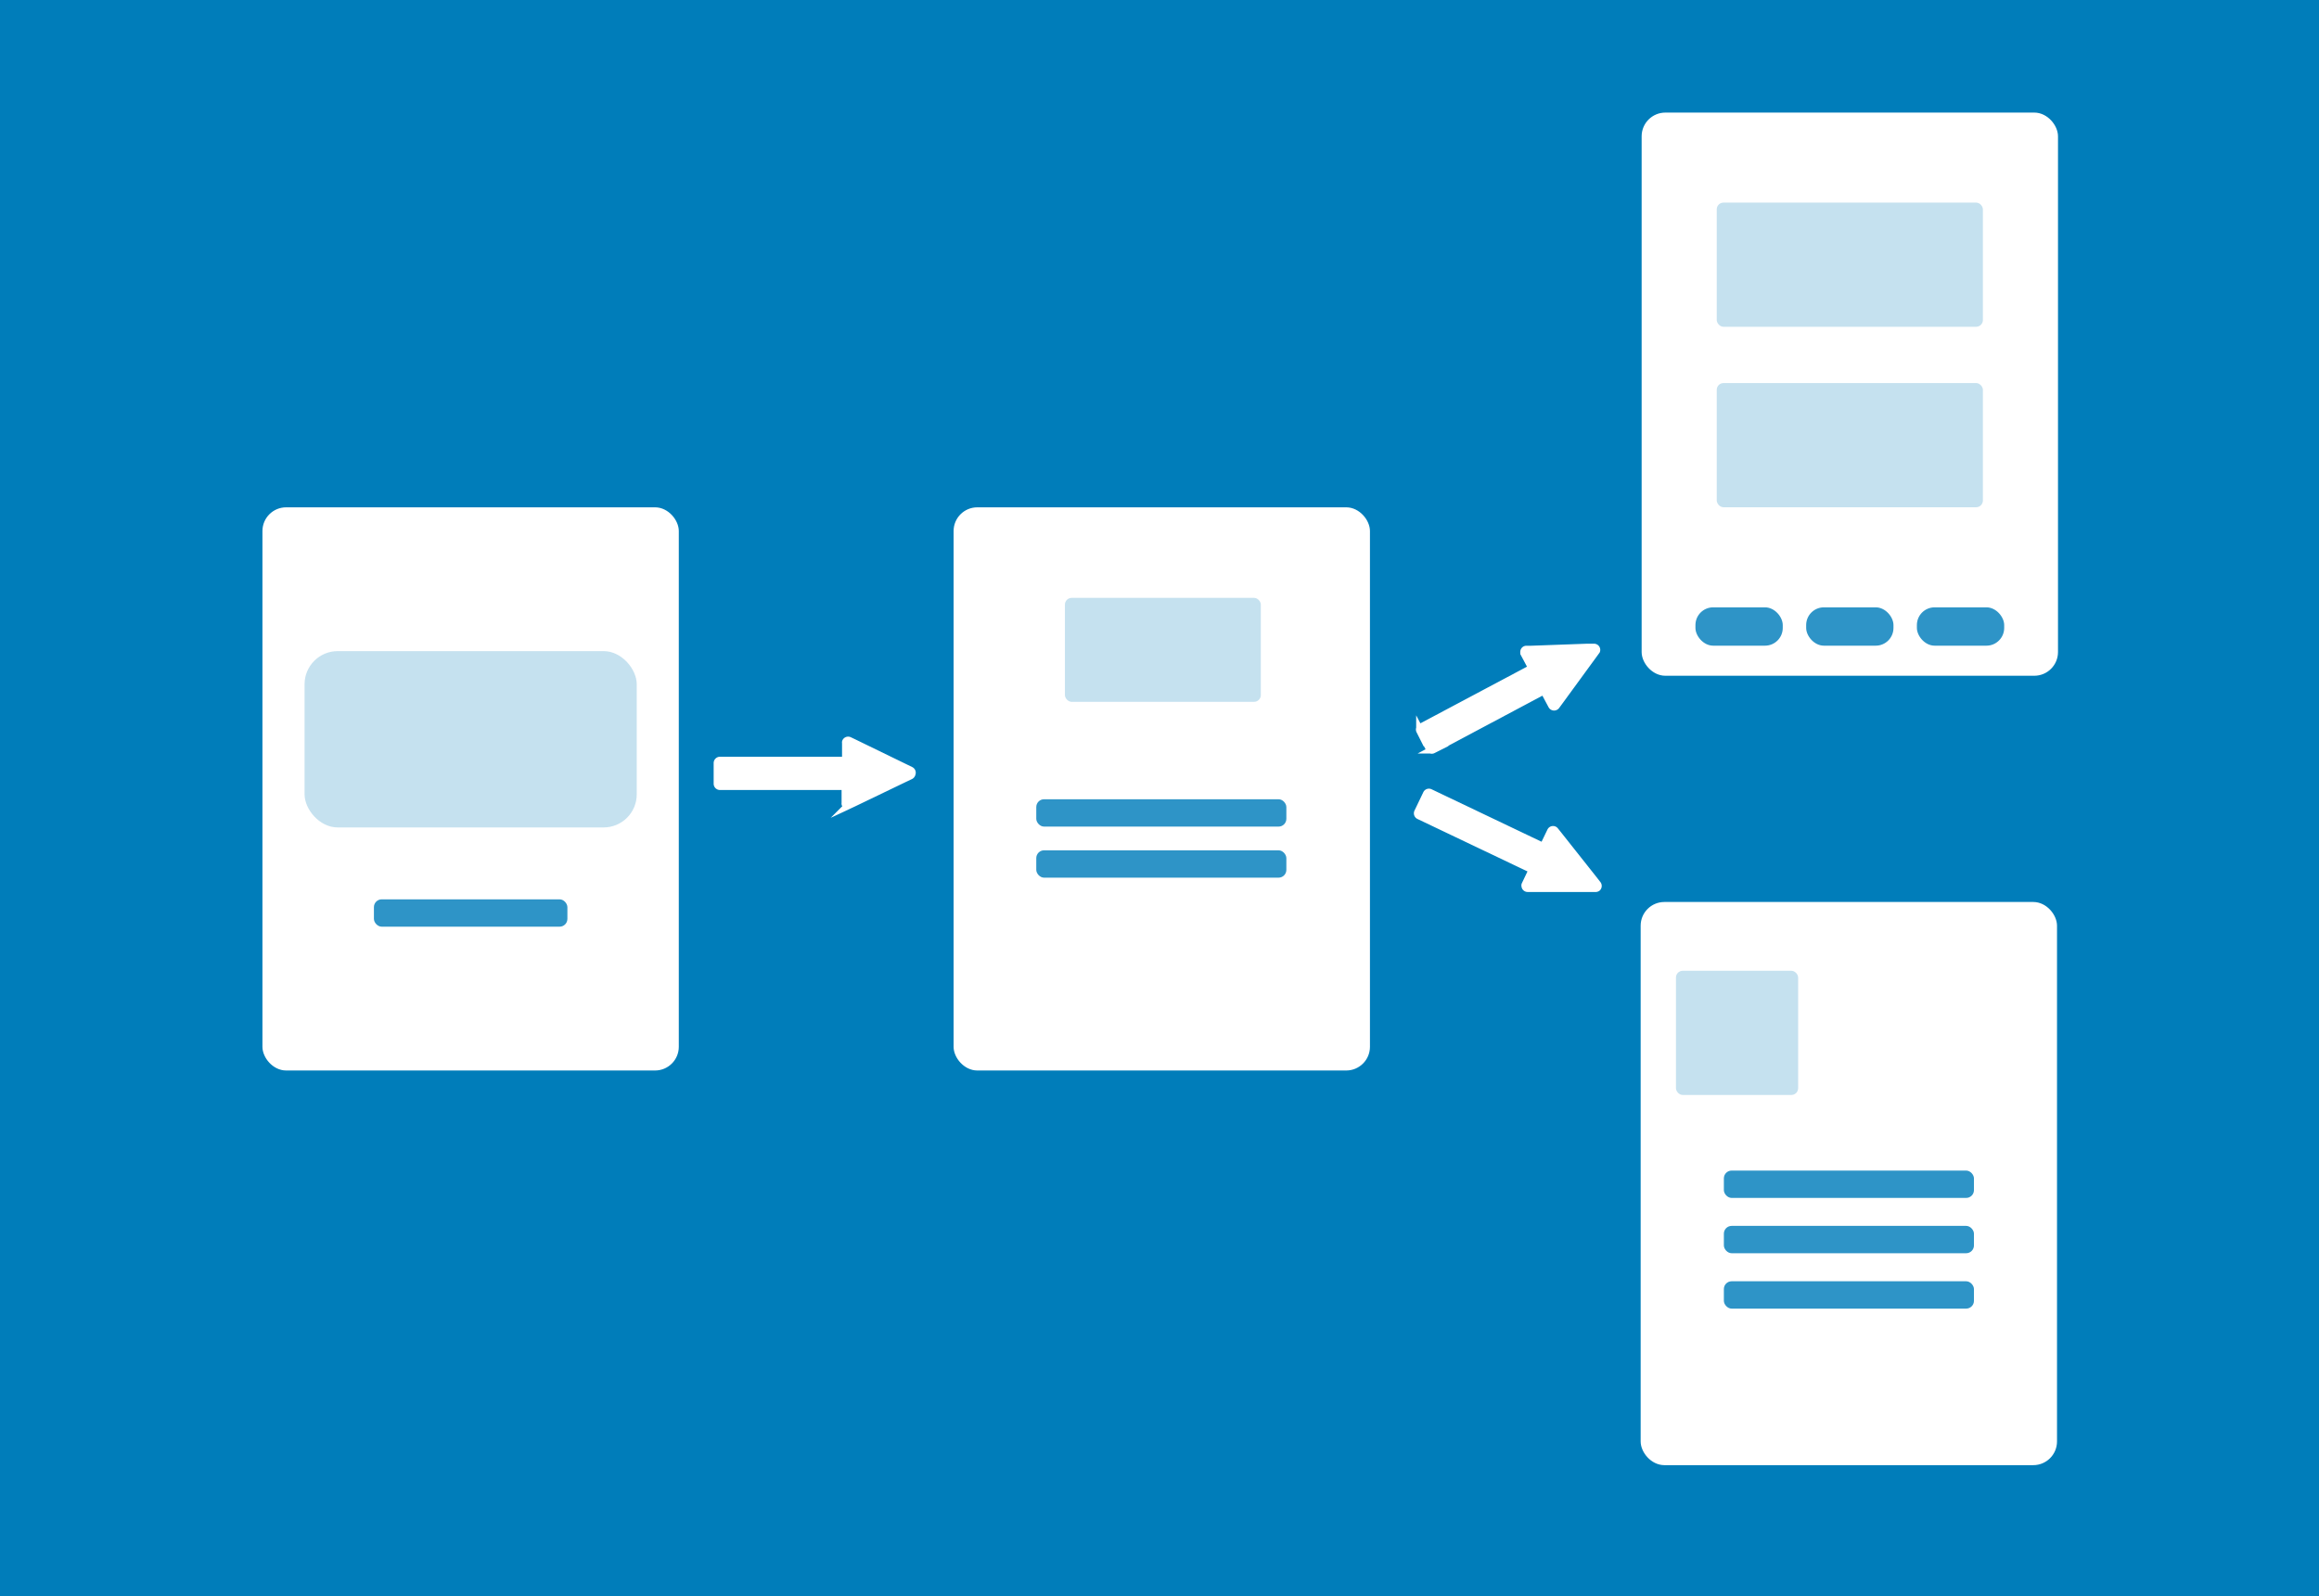 <svg id="process_docs" data-name="process docs" xmlns="http://www.w3.org/2000/svg" viewBox="0 0 306 210.7"><defs><style>.cls-1,.cls-3,.cls-4{fill:#007dba;}.cls-2{fill:#fff;stroke:#fff;stroke-miterlimit:10;}.cls-3{opacity:0.23;isolation:isolate;}.cls-4{opacity:0.82;}</style></defs><title>process-docs</title><rect class="cls-1" width="306" height="210.7"/><rect class="cls-2" x="35.13" y="67.46" width="53.94" height="73.33" rx="2.63"/><rect class="cls-3" x="40.19" y="85.94" width="43.83" height="23.27" rx="4.37"/><rect class="cls-4" x="49.34" y="118.7" width="25.53" height="3.61" rx="1.03"/><rect class="cls-2" x="126.33" y="67.46" width="53.94" height="73.33" rx="2.63"/><rect class="cls-3" x="140.52" y="78.91" width="25.85" height="13.72" rx="0.89"/><rect class="cls-4" x="136.74" y="105.49" width="33" height="3.61" rx="1.03"/><rect class="cls-4" x="136.74" y="112.23" width="33" height="3.61" rx="1.03"/><rect class="cls-2" x="217.12" y="15.36" width="53.94" height="73.33" rx="2.63"/><rect class="cls-3" x="226.53" y="26.74" width="35.12" height="16.39" rx="0.89"/><rect class="cls-3" x="226.53" y="50.56" width="35.12" height="16.39" rx="0.89"/><rect class="cls-4" x="223.72" y="80.16" width="11.52" height="5.06" rx="2.34"/><rect class="cls-4" x="238.33" y="80.16" width="11.52" height="5.06" rx="2.34"/><rect class="cls-4" x="252.94" y="80.16" width="11.52" height="5.06" rx="2.34"/><rect class="cls-2" x="216.99" y="119.55" width="53.94" height="73.33" rx="2.63"/><rect class="cls-3" x="221.15" y="128.13" width="16.12" height="16.39" rx="0.89"/><rect class="cls-4" x="227.47" y="154.5" width="33" height="3.61" rx="1.03"/><rect class="cls-4" x="227.47" y="161.8" width="33" height="3.61" rx="1.03"/><rect class="cls-4" x="227.47" y="169.11" width="33" height="3.61" rx="1.03"/><path class="cls-2" d="M120.11,101.68l-.82.39-6.69,3.22-.62.29a.32.32,0,0,1-.43-.16v0a.24.24,0,0,1,0-.12v-1.9a.33.33,0,0,0-.33-.33H95a.33.33,0,0,1-.33-.32V100a.33.33,0,0,1,.33-.32h16.28a.33.33,0,0,0,.33-.33v-2a.24.24,0,0,1,0-.12.33.33,0,0,1,.43-.18h0l.61.29,6.68,3.25.82.4a.33.33,0,0,1,.16.43A.35.35,0,0,1,120.11,101.68Z" transform="translate(0 0.7)"/><path class="cls-2" d="M210.64,85.18l-.54.74-4.38,6-.39.53a.33.33,0,0,1-.47.06h0a.39.39,0,0,1-.08-.1l-.89-1.67a.33.33,0,0,0-.45-.14l-14.37,7.65a.33.33,0,0,1-.44-.14h0l-1.26-2.38a.33.33,0,0,1,.14-.44h0l14.37-7.64a.32.32,0,0,0,.14-.43h0l-.91-1.71a.27.27,0,0,1,0-.12.31.31,0,0,1,.27-.36H202l7.41-.27.92,0a.32.32,0,0,1,.33.32A.34.34,0,0,1,210.64,85.18Z" transform="translate(0 0.7)"/><path class="cls-2" d="M210.59,116.53h-9a.32.32,0,0,1-.33-.32v0a.2.2,0,0,1,0-.11l.82-1.72a.33.33,0,0,0-.15-.44h0l-14.68-7a.33.33,0,0,1-.15-.44l1.16-2.42a.32.32,0,0,1,.42-.16h0l14.67,7a.33.33,0,0,0,.44-.15l.85-1.76a.32.32,0,0,1,.42-.16.29.29,0,0,1,.12.1l.41.51,4.61,5.82.56.72a.33.33,0,0,1,0,.46A.34.34,0,0,1,210.59,116.53Z" transform="translate(0 0.7)"/></svg>